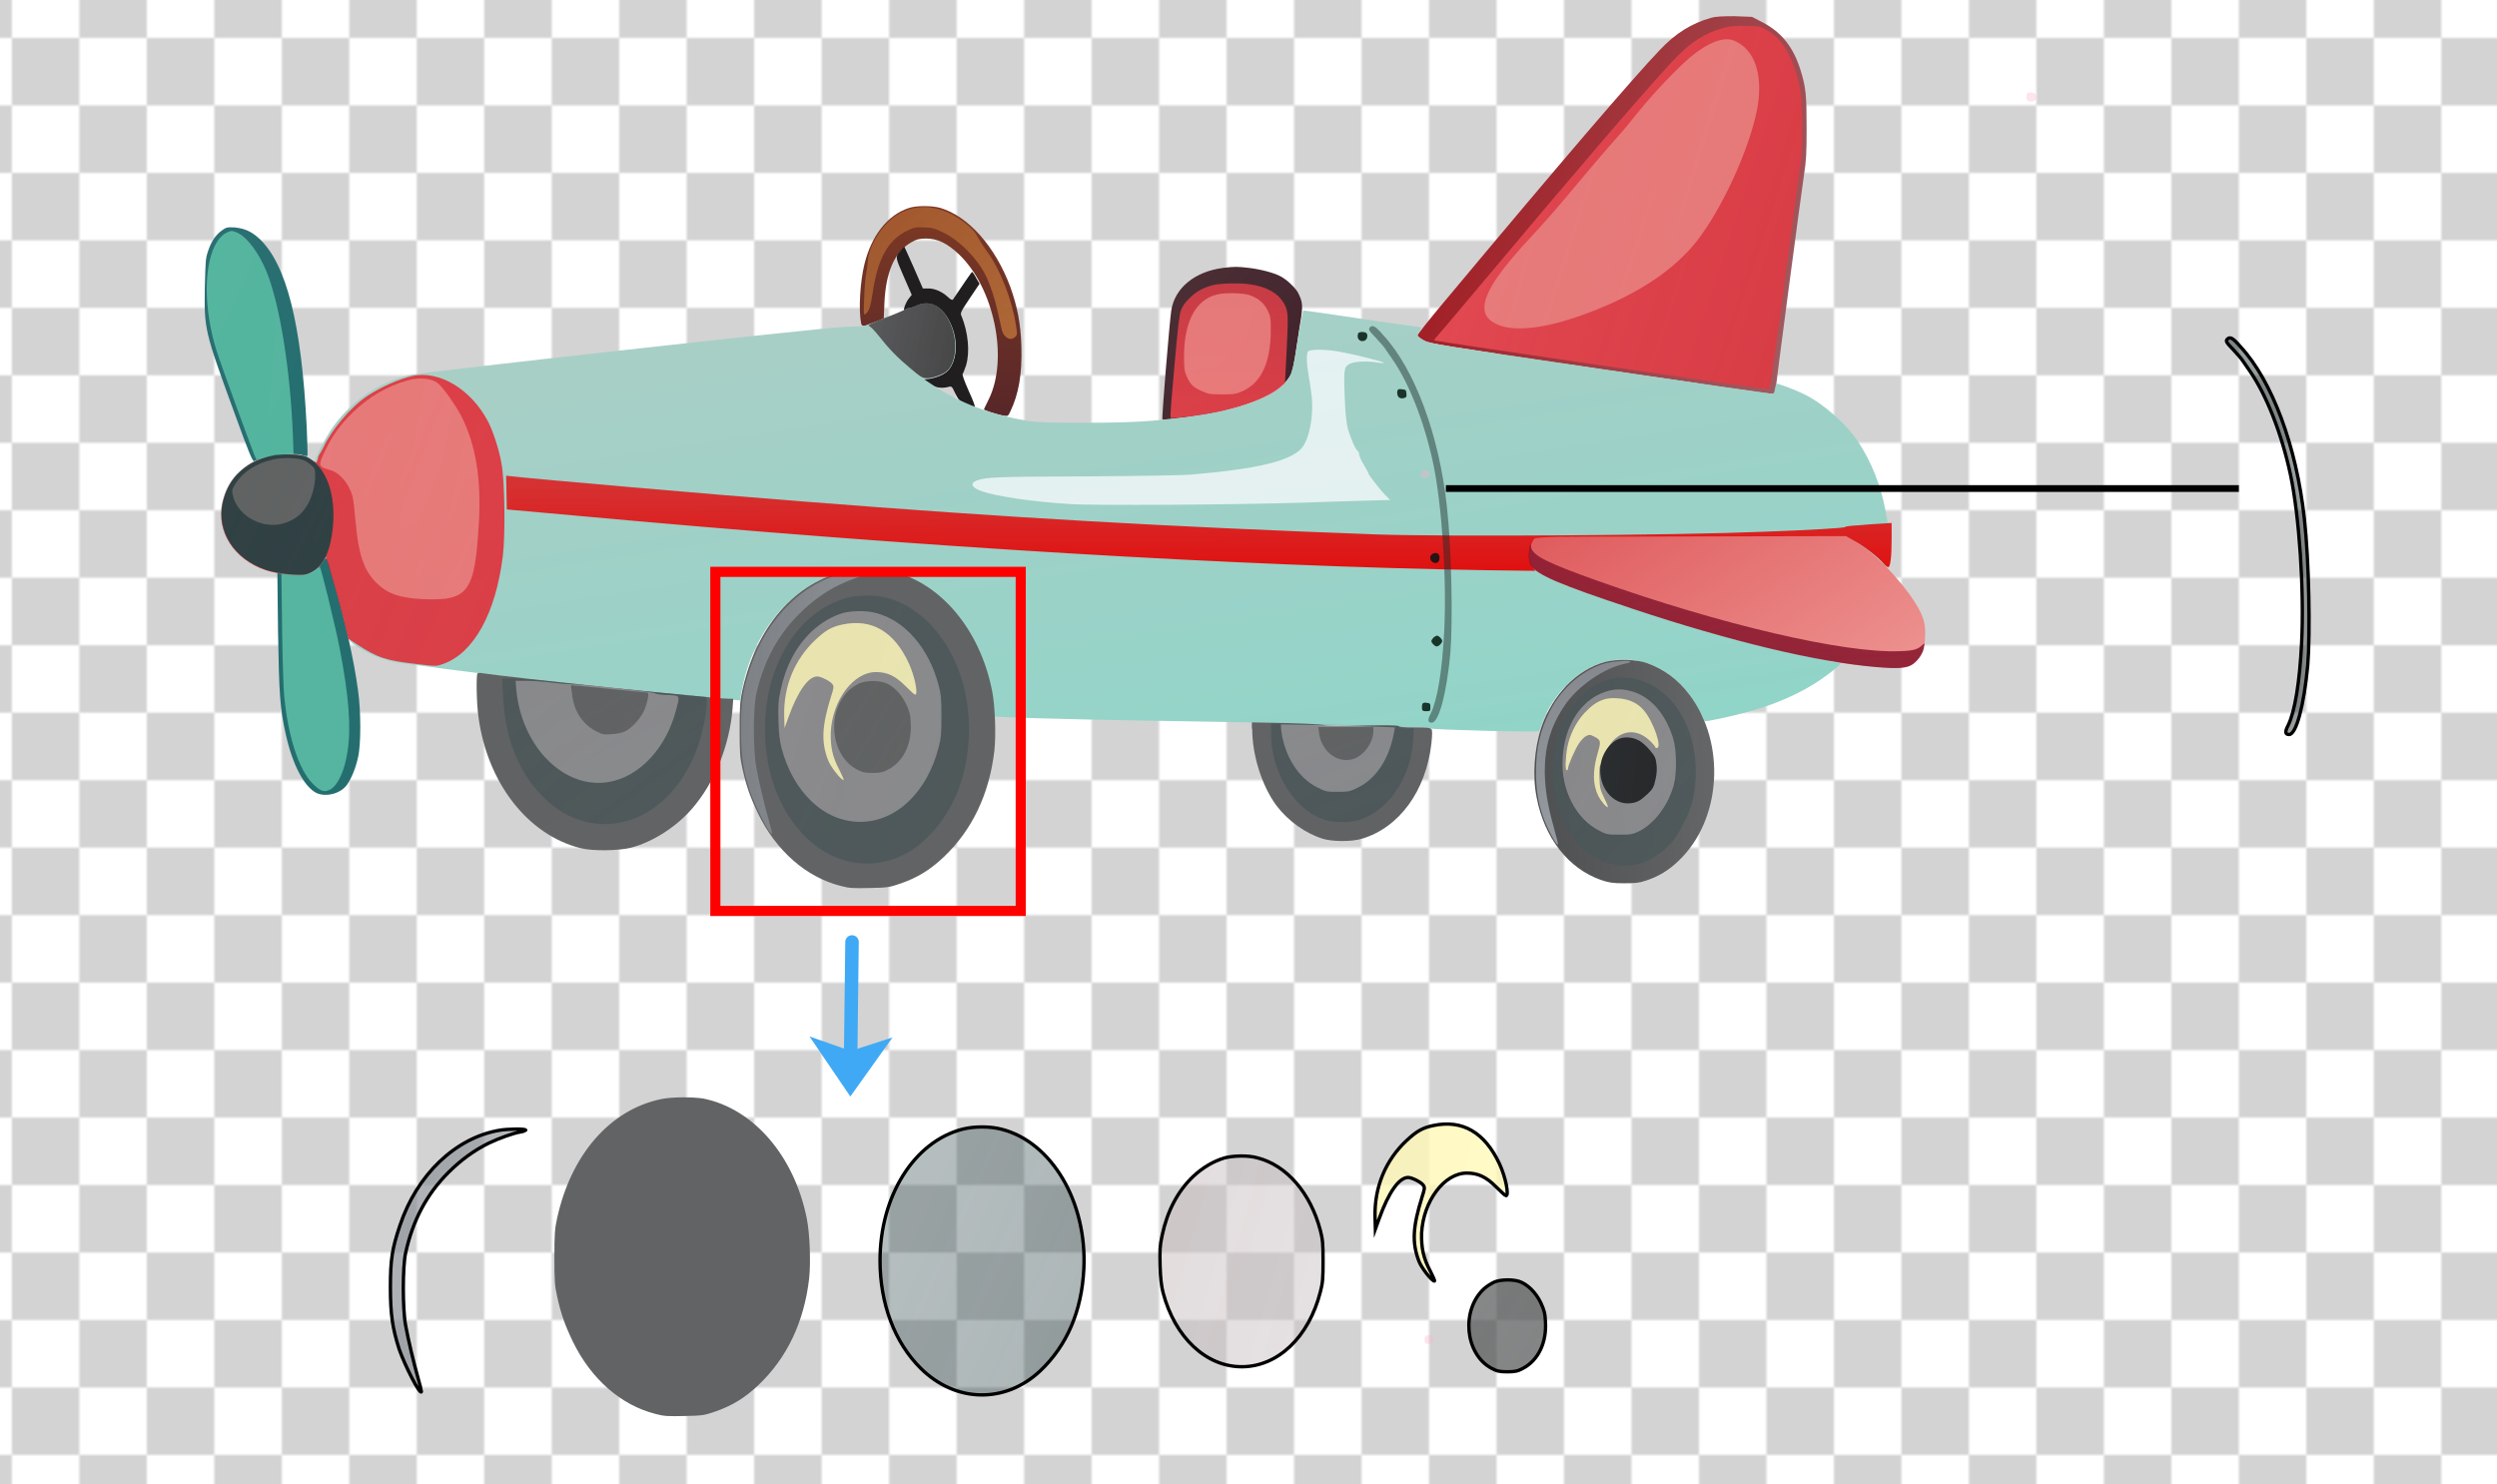 <?xml version="1.0" encoding="utf-8"?>
<!-- Generator: Adobe Illustrator 26.5.0, SVG Export Plug-In . SVG Version: 6.00 Build 0)  -->
<svg version="1.1" xmlns="http://www.w3.org/2000/svg" xmlns:xlink="http://www.w3.org/1999/xlink" x="0px" y="0px"
	 viewBox="0 0 740 440" style="enable-background:new 0 0 740 440;" xml:space="preserve">
<style type="text/css">
	.st0{fill:none;}
	.st1{fill:#D3D3D3;}
	.st2{fill:url(#SVGID_1_);}
	.st3{fill:url(#region-1-1_00000065797473534910729350000006574898575120812971_);}
	.st4{fill:url(#region-1-2_00000083767473882750760550000010252703621000086165_);}
	.st5{fill:url(#region-1-3_00000095333569730101792780000013560134101172493706_);}
	.st6{fill:url(#region-1-4_00000183967093918892191190000010498029618723524532_);}
	.st7{fill:url(#region-1-5_00000024703761845065044100000011596961129493875873_);}
	.st8{fill:url(#region-1-6_00000102521060090169111250000011863071690371221645_);}
	.st9{fill:url(#region-1-7_00000145032045604202808510000018137391060155081615_);}
	.st10{fill:url(#region-1-8_00000125568310203318490640000010683522150494636946_);}
	.st11{fill:url(#region-1-9_00000177444348582221656240000000232665382020432550_);}
	.st12{fill:url(#region-1-10_00000168814153377825496970000014070069709694813629_);}
	.st13{fill:url(#region-1-11_00000037654380063327656830000017443497393077232776_);}
	.st14{fill:url(#region-1-12_00000090259476010299417090000014428437977957434028_);}
	.st15{fill:url(#region-2-1_00000072962966844961866880000005908535689827785657_);}
	.st16{fill:url(#region-2-2_00000016763088498741890770000008588864778736195723_);}
	.st17{fill:url(#region-2-3_00000141437817201370817150000004793245273861060775_);}
	.st18{fill:url(#region-2-4_00000150098832033736497250000009738668646646618032_);}
	.st19{fill:url(#region-2-5_00000034773042263317459010000001200158609369987002_);}
	.st20{fill:url(#region-2-6_00000027577083369186787850000001387372201456935614_);}
	.st21{fill:url(#region-2-7_00000102521783460351715430000004252583996429121175_);}
	.st22{fill:url(#region-2-8_00000086689687280937780590000009552179695781892228_);}
	.st23{fill:url(#region-2-9_00000180345197664002850900000010665772398295926176_);}
	.st24{fill:url(#region-2-10_00000011010138815273290370000013493801486613519500_);}
	.st25{fill:url(#region-2-11_00000042005711776989096750000008204163972310094013_);}
	.st26{fill:url(#region-2-12_00000129884234794009313500000013565087836159090350_);}
	.st27{fill:url(#region-2-13_00000152224100646359502660000004042878954232655255_);}
	.st28{fill:url(#region-2-14_00000015340211630813056200000008191479691860651405_);}
	.st29{fill:url(#region-2-15_00000048469855176817056510000000778649159789545358_);}
	.st30{fill:url(#region-2-16_00000172433850405800875330000001492124690928573113_);}
	.st31{fill:url(#region-2-17_00000103258387629374925240000007682285032864513189_);}
	.st32{fill:url(#region-2-18_00000169543133112913941770000006636647329555422115_);}
	.st33{fill:url(#region-2-19_00000129922235004738445390000002921867151368077208_);}
	.st34{fill:url(#region-2-20_00000088840122205965787120000010518760085591505341_);}
	.st35{fill:url(#region-2-21_00000073711893369277739030000010473125570960176029_);}
	.st36{fill:url(#region-3-1_00000178901669511919307280000001570806909352605078_);}
	.st37{fill:url(#region-3-2_00000006691148622787098400000012541864701005155255_);}
	.st38{fill:url(#region-3-3_00000015328573807209399930000009896453354702801566_);}
	.st39{fill:url(#region-3-4_00000070111966542170538490000003188039583383873415_);}
	.st40{fill:url(#region-3-5_00000107547112327593687830000004984073932207583677_);}
	.st41{fill:url(#region-3-6_00000167367156533210260100000008572708526881094031_);}
	.st42{fill:url(#region-3-7_00000051362468890929510990000017379771181021172153_);}
	.st43{fill:url(#region-3-8_00000106855714595223503530000002632812409192830380_);}
	.st44{fill:url(#region-3-9_00000163755959868362298560000015001704903439164288_);}
	.st45{fill:url(#region-3-10_00000076581242181345916370000015942663814441223351_);}
	.st46{fill:url(#region-4-1_00000039095565163943556310000012710752017489934236_);}
	.st47{fill:url(#region-4-2_00000068669173960108740680000006600589346470577293_);}
	.st48{fill:url(#region-4-3_00000062158701408711156520000006103939456060075916_);}
	.st49{fill:url(#region-4-4_00000075145006129702490400000013827287229971194243_);}
	.st50{fill:url(#region-4-5_00000154388797358807356850000014562858839863047847_);}
	.st51{fill:url(#region-4-6_00000039824111728612934640000006664730195805706395_);}
	.st52{fill:url(#region-4-7_00000114771765599868999660000002529033026426943642_);}
	.st53{fill:url(#region-1-9_00000141426040832440305180000009511182307003758489_);}
	.st54{fill:url(#region-2-10_00000149378556074843826370000005483264626269579195_);}
	.st55{fill:url(#region-2-14_00000052789605550037776950000017392769277974559926_);stroke:#000000;stroke-miterlimit:10;}
	.st56{fill:url(#region-2-15_00000090975192097753940700000002699400802699375779_);stroke:#000000;stroke-miterlimit:10;}
	.st57{fill:url(#region-3-5_00000082340267594916600010000000365253363644540291_);stroke:#000000;stroke-miterlimit:10;}
	.st58{fill:url(#region-3-7_00000082356198019553990150000017382410209602837127_);stroke:#000000;stroke-miterlimit:10;}
	.st59{fill:url(#region-4-2_00000003075843818618281030000003653858098854848386_);stroke:#000000;stroke-miterlimit:10;}
	.st60{fill:url(#region-4-3_00000060025414053808755040000014428392538077915546_);stroke:#000000;stroke-miterlimit:10;}
	.st61{fill:url(#region-2-10_00000023260108683605557420000002875565992657198760_);}
	.st62{fill:none;stroke:#000000;stroke-width:2;stroke-miterlimit:10;}
	.st63{fill:none;stroke:#FF0000;stroke-width:3;stroke-miterlimit:10;}
	.st64{fill:none;stroke:#3FA9F5;stroke-width:4;stroke-linecap:round;stroke-miterlimit:10;}
	.st65{fill:#3FA9F5;}
</style>
<pattern  x="-38.5" y="-189" width="40" height="40" patternUnits="userSpaceOnUse" id="a2ed1d96-aebd-4bf9-a4b3-645f1ac" viewBox="0 -40 40 40" style="overflow:visible;">
	<g>
		<rect y="-40" class="st0" width="40" height="40"/>
		<rect y="-40" class="st0" width="40" height="40"/>
		<rect y="-40" class="st1" width="20" height="20"/>
		<rect x="20" y="-20" class="st1" width="20" height="20"/>
	</g>
</pattern>
<g id="图层_1">
	<pattern  id="SVGID_1_" xlink:href="#a2ed1d96-aebd-4bf9-a4b3-645f1ac" patternTransform="matrix(1 0 0 1 -58 260.24)">
	</pattern>
	<rect class="st2" width="740" height="440"/>
</g>
<g id="图层_2">
	<g id="layer-1">
		
			<linearGradient id="region-1-1_00000113346612423719892090000005221450575961188775_" gradientUnits="userSpaceOnUse" x1="-39.254" y1="611.693" x2="-38.698" y2="611.877" gradientTransform="matrix(327.5 0 0 317.75 13265.75 -194331.969)">
			<stop  offset="0" style="stop-color:#A30E15"/>
			<stop  offset="1" style="stop-color:#9D7A80"/>
		</linearGradient>
		<path id="region-1-1" style="fill:url(#region-1-1_00000113346612423719892090000005221450575961188775_);" d="M507,5.3
			c-5.6,1.6-10.4,4.5-15.1,9.5c-8.2,8.6-29.3,33.2-64.2,75c-4.2,5-7.6,9.3-7.6,9.6c0,0.2,0.8,0.9,1.9,1.5c1.8,1,3.5,1.3,52.2,8.5
			c27.7,4.1,50.7,7.4,51.1,7.4c0.4,0,0.8-0.2,0.8-0.5c0-0.8,7.7-59.1,8.5-64.3c0.7-4.3,0.8-6.6,0.8-14.1c0-9.6-0.2-12-1.8-17.1
			c-2.1-6.8-5.6-11.2-11.1-14.1l-3.3-1.7L514,4.8C510.3,4.8,508.3,4.9,507,5.3z"/>
		
			<linearGradient id="region-1-2_00000071555679924855255330000013034871753359167147_" gradientUnits="userSpaceOnUse" x1="-39.232" y1="611.498" x2="-39.232" y2="611.85" gradientTransform="matrix(136.394 0 0 176.773 5629.747 -108035.086)">
			<stop  offset="0" style="stop-color:#7D3823;stop-opacity:0.995"/>
			<stop  offset="1" style="stop-color:#582628;stop-opacity:0.995"/>
		</linearGradient>
		<path id="region-1-2" style="fill:url(#region-1-2_00000071555679924855255330000013034871753359167147_);" d="M269.2,61.7
			c-6.2,2.1-10.9,8.1-13,16.5c-1.3,5.2-1.8,13.7-1,17.6c0.2,1.1,0.8,1,4-0.3l2.7-1.1l0.2-4.6c0.4-9.2,3.1-15.3,8-18
			c1.6-0.9,2.3-1.1,4.4-1.1c3.3,0,6.2,1.4,9.6,4.6c10.5,9.9,14.9,31,8.9,43.1c-0.7,1.5-1.4,2.8-1.4,2.9c-0.1,0.3,3.9,1.6,5.9,1.9
			c1.2,0.2,1.3,0.1,1.9-1.2c2.5-5.2,3.5-11,3.3-19.2c-0.2-6.9-1.2-11.9-3.3-17.8c-4.5-12-12.4-20.9-20.8-23.4
			C276,60.9,271.4,60.9,269.2,61.7z"/>
		
			<linearGradient id="region-1-3_00000030478920333707479850000007896578444690949800_" gradientUnits="userSpaceOnUse" x1="-36.374" y1="611.381" x2="-36.037" y2="611.734" gradientTransform="matrix(86.72 0 0 196.914 3215.605 -120323.305)">
			<stop  offset="0" style="stop-color:#2A6E72;stop-opacity:0.992"/>
			<stop  offset="1" style="stop-color:#236E6F;stop-opacity:0.992"/>
		</linearGradient>
		<path id="region-1-3" style="fill:url(#region-1-3_00000030478920333707479850000007896578444690949800_);" d="M65.9,68.2
			c-1.8,1.2-3.3,3.3-4.2,6.1c-0.8,2.3-0.8,3.1-1,10.8c-0.2,12.5-0.1,13,8.7,37.1c4.5,12.4,5.5,14.8,6,14.5
			c3.2-1.7,11.4-2.7,14.2-1.8c0.7,0.2,1.4,0.4,1.5,0.2c0.1-0.1,0-3.9-0.2-8.4c-1.5-30.6-6-48.5-14.1-56c-2.3-2.1-4.3-3-7.3-3.3
			C67.4,67.3,67,67.4,65.9,68.2z"/>
		
			<linearGradient id="region-1-4_00000014630103157974754290000001959833176083737502_" gradientUnits="userSpaceOnUse" x1="-41.511" y1="611.511" x2="-41.002" y2="611.845" gradientTransform="matrix(70.203 0 0 134.822 3179.007 -82369.141)">
			<stop  offset="0" style="stop-color:#211E1F;stop-opacity:0.996"/>
			<stop  offset="1" style="stop-color:#211E1F;stop-opacity:0.996"/>
		</linearGradient>
		<path id="region-1-4" style="fill:url(#region-1-4_00000014630103157974754290000001959833176083737502_);" d="M267.3,73.8
			c-2.1,2.4-2.1,2.1,0.5,8.1l2.4,5.5l-0.8,1c-0.9,1.1-1.8,3.3-1.4,3.7c0.1,0.1,0.4,0,0.4-0.2c0.1-0.2,0.5-0.4,0.8-0.4
			c0.4,0,1.4-0.3,2.3-0.7c2.2-1,4.2-0.9,6,0.2c5.3,3.1,7.5,13.5,3.8,18.4c-1,1.4-3.4,2.5-5.9,2.9l-1.8,0.2l1.7,1.2
			c1.8,1.2,3.7,1.5,5.7,1c1.1-0.3,1.1-0.2,2.1,1.9c1,2,1.2,2.3,3.3,3.2c1.2,0.6,2.4,1,2.5,0.9c0.2-0.1-0.6-2.2-1.8-4.8
			c-1.4-3.2-2-4.9-1.8-5.1c0.2-0.2,0.6-1.4,1-2.5c1.2-4,0.6-9.8-1.3-14.5c-0.5-1-0.4-1.2,2.4-5.4l2.9-4.3l-1-1.7
			c-0.5-1-1.1-1.8-1.2-1.8c-0.2,0-3.4,4.8-5.7,8.2c-0.2,0.2-0.7,0-1.4-0.7c-1.7-1.6-3.9-2.6-5.8-2.6h-1.7l-2.7-6.2
			c-1.5-3.4-2.8-6.2-2.8-6.2C268.1,73,267.7,73.4,267.3,73.8z"/>
		
			<linearGradient id="region-1-5_00000028285089310634817620000010974208029647262640_" gradientUnits="userSpaceOnUse" x1="-41.124" y1="611.445" x2="-40.767" y2="611.796" gradientTransform="matrix(117.96 0 0 128.611 5193.353 -78556.844)">
			<stop  offset="0" style="stop-color:#4A2F34;stop-opacity:0.993"/>
			<stop  offset="1" style="stop-color:#401F2A;stop-opacity:0.995"/>
		</linearGradient>
		<path id="region-1-5" style="fill:url(#region-1-5_00000028285089310634817620000010974208029647262640_);" d="M362.5,79.4
			c-8.5,1.1-14.4,6-15.4,12.7c-0.5,3.4-2.9,32-2.6,32.2c0.3,0.3,11.6-1.2,16.2-2.2c11.9-2.5,19.9-6.6,21.9-11.3c0.4-1,1-3.5,1.3-5.7
			c0.3-2.2,1-6.3,1.4-9.1c0.9-5.4,0.8-6.4-0.6-9.2c-0.8-1.5-3.3-3.9-5.2-4.9c-2.1-1.1-6-2.1-9.4-2.5C366.6,79,365.9,79,362.5,79.4z"
			/>
		
			<linearGradient id="region-1-6_00000149358167468003400740000013417225443244781479_" gradientUnits="userSpaceOnUse" x1="-37.382" y1="611.064" x2="-37.09" y2="611.555" gradientTransform="matrix(1405.723 0 0 360.562 52692.395 -220248.328)">
			<stop  offset="0" style="stop-color:#ACCDC5;stop-opacity:0.992"/>
			<stop  offset="1" style="stop-color:#8AD6C9"/>
		</linearGradient>
		<path id="region-1-6" style="fill:url(#region-1-6_00000149358167468003400740000013417225443244781479_);" d="M271.6,90.6
			c-0.8,0.4-1.8,0.7-2.2,0.7c-0.4,0-0.8,0.2-0.9,0.3c0,0.1-2.9,1.4-6.3,2.7l-6.2,2.4l-6,0.2c-7,0.3-125,13.4-128.8,14.3
			c-9.2,2.1-18,8.3-23.3,16.5c-1.8,2.8-4.4,7.8-4.4,8.6c0,0.6-0.6,0.5-1.7-0.3c-1.8-1.2-3.5-1.5-7.6-1.3c-6.3,0.3-10.5,2.1-14.2,6
			c-2.1,2.3-3.4,4.9-4.2,8.4c-1.8,8.4,3.4,16.6,12.8,19.8c3.1,1.1,10,1.8,11.9,1.3c2-0.6,3.7-1.8,4.9-3.6c0.8-1.3,1.2-1.5,1.3-1.1
			c0.1,0.3,0.9,3.1,1.8,6.1c0.9,3,2.4,8.3,3.2,11.8c1.8,7.2,1.5,6.8,6.3,9.5c3.4,1.9,7.1,3.1,11.3,3.7c1.8,0.2,7.9,1,13.7,1.8
			c25.6,3.3,48.4,5.8,84,9l2.3,0.2l0.6-3.3c3.2-16.8,14.5-30.4,28.4-34.4c3.8-1.1,10.5-1.3,14.5-0.5c6.6,1.3,12.7,4.7,17.9,10
			c7.6,7.7,12.2,18.1,13.9,31.4l0.2,1.6l4.3,0.2c6.2,0.3,31.4,0.9,59.6,1.3c13.4,0.2,26.4,0.6,29,0.8s9.6,0.4,15.6,0.4
			c5.9,0,10.9,0.1,11.1,0.3c0.1,0.1,2.3,0.2,4.7,0.2c2.4,0,4.6,0.1,4.8,0.3c0.4,0.4,31.8,1.2,32.2,0.8c0.1-0.1,0.5-0.9,0.7-1.7
			c1.4-4.4,4.7-9.5,8.6-13.1c10.6-9.9,26-8.2,35.1,3.8c1.1,1.5,2.6,4,3.4,5.4l1.3,2.7l1.4-0.2c3.2-0.5,11.1-2.4,14.7-3.6
			c5.6-1.7,11.2-4.2,15.5-6.8c3.6-2.1,9-6.3,8.6-6.6c-0.1-0.1-2.6-0.6-5.6-1.2c-15.9-2.9-34.8-8-56.2-15.1
			c-21.5-7.1-28.7-10.2-30.1-13c-1-1.9-0.4-6.4,1-7.6c0.7-0.6,2.9-0.6,46.5-0.7l45.8-0.1l2.5,1.4c2.7,1.4,7.3,5,8.7,6.7
			c0.5,0.6,1.1,1.1,1.4,1.1c0.6,0,1-2.8,1-8.7c0-3.7-0.1-4.4-0.5-4.4c-0.3,0-0.5-0.1-0.5-0.1c0-0.1-0.3-1.9-0.7-3.9
			c-1.4-7.3-4.2-14.3-8-20c-3.5-5.3-10.2-11.3-16.1-14.2c-2.4-1.2-8-3.3-8.2-3.1c-0.1,0.1-0.2,0.8-0.4,1.6c-0.2,1.2-0.3,1.4-1,1.4
			c-0.4,0-23.3-3.3-50.9-7.4c-46.5-6.8-50.3-7.5-52-8.3c-1-0.6-1.9-1.2-2-1.4c-0.1-0.2,0.2-0.9,0.6-1.5c0.5-0.7,0.6-1.1,0.3-1.1
			c-0.2,0-8.1-1.1-17.4-2.5c-9.4-1.4-17.1-2.5-17.3-2.5s-0.7,2.7-1.3,6.1c-2.1,13.5-2.1,13.5-5.1,16.2c-4.9,4.4-14.8,7.6-28.9,9.4
			c-9.5,1.2-16,1.6-29.6,1.6c-11.2,0-13.8-0.1-17.1-0.6c-10.6-1.8-19.7-5.2-27.6-10.4l-3-2l1.8-0.2c2.5-0.4,4.9-1.5,5.9-2.9
			c2.3-3.1,2.5-8.6,0.4-13.1C279.5,90.8,275.7,88.7,271.6,90.6z"/>
		
			<linearGradient id="region-1-7_00000078029991929239469390000006233796008995458702_" gradientUnits="userSpaceOnUse" x1="-39.386" y1="610.195" x2="-39" y2="610.386" gradientTransform="matrix(333.836 0 0 110.942 13597.414 -67534.383)">
			<stop  offset="0" style="stop-color:#DF5A5C;stop-opacity:0.998"/>
			<stop  offset="1" style="stop-color:#EB8E8C;stop-opacity:0.998"/>
		</linearGradient>
		<path id="region-1-7" style="fill:url(#region-1-7_00000078029991929239469390000006233796008995458702_);" d="M455.7,159.1
			c-1.2,0.3-1.8,1.1-2.3,2.7c-0.5,2.1-0.5,4.3,0.1,5.5c1.4,2.8,8.6,5.9,30.1,13c29.4,9.8,54.7,15.8,72,17.3
			c6.9,0.6,9.6,0.4,11.3-0.9c2.7-2.1,3.9-5.4,3.6-10.3c-0.1-3.1-1.7-6.3-5.1-10.9c-5.2-6.9-11.2-12.6-16.1-15.3l-2.5-1.4l-45.2,0
			C476.8,159,456.1,159.1,455.7,159.1z"/>
		
			<linearGradient id="region-1-8_00000020376325665040608260000014569867477580079269_" gradientUnits="userSpaceOnUse" x1="-36.693" y1="610.639" x2="-35.75" y2="610.703" gradientTransform="matrix(70.194 0 0 199.303 2657.062 -121504.422)">
			<stop  offset="0" style="stop-color:#246E70"/>
			<stop  offset="1" style="stop-color:#286F71"/>
		</linearGradient>
		<path id="region-1-8" style="fill:url(#region-1-8_00000020376325665040608260000014569867477580079269_);" d="M95.6,166.6
			c-2.1,3.3-4.6,4.2-9.8,3.6c-1.9-0.2-3.6-0.3-3.6-0.3c0,0.1,0.1,7.9,0.2,17.5c0.3,18.6,0.6,22.7,2.3,30.3c2,9,5.4,15.4,9,17.3
			c2.9,1.4,7.4,0.2,9.2-2.5c1.3-1.9,2.5-4.8,3.2-8c0.9-3.7,0.9-13.6,0-19.9c-1.2-9-3.9-20.9-7.4-32.9
			C96.6,164.3,96.9,164.7,95.6,166.6z"/>
		
			<linearGradient id="region-1-9_00000044897807399961791960000009988431692604956851_" gradientUnits="userSpaceOnUse" x1="-38.439" y1="610.65" x2="-37.903" y2="610.947" gradientTransform="matrix(215.226 0 0 268.776 8485.078 -163942.875)">
			<stop  offset="0" style="stop-color:#606263;stop-opacity:0.996"/>
			<stop  offset="1" style="stop-color:#606263;stop-opacity:0.998"/>
		</linearGradient>
		<path id="region-1-9" style="fill:url(#region-1-9_00000044897807399961791960000009988431692604956851_);" d="M250.7,169.3
			c-15.1,3.2-26.6,16.5-30.7,35.3c-0.7,3.2-0.8,4.7-0.8,11.6c0,6.9,0.1,8.4,0.8,11.5c1.1,5.1,2.3,8.5,4.6,13.3
			c5.4,11.2,14.3,19,24.6,21.6c2.6,0.7,3.7,0.7,8.6,0.6c5.4-0.1,5.8-0.2,9.3-1.4c4.8-1.7,8.6-4,12.6-7.8c8.4-8,13.5-18.6,15-31.6
			c0.5-4.8,0.2-13.2-0.7-17.7c-3.7-18.6-15.8-32.6-30.7-35.6C260,168.7,253.9,168.6,250.7,169.3z"/>
		
			<linearGradient id="region-1-10_00000155136630110594501740000013993454709754665391_" gradientUnits="userSpaceOnUse" x1="-41.657" y1="610.337" x2="-41.201" y2="610.313" gradientTransform="matrix(151.489 0 0 188.115 6763.843 -114583.125)">
			<stop  offset="0" style="stop-color:#4E4F51;stop-opacity:0.999"/>
			<stop  offset="1" style="stop-color:#6A6C6D;stop-opacity:0.999"/>
		</linearGradient>
		<path id="region-1-10" style="fill:url(#region-1-10_00000155136630110594501740000013993454709754665391_);" d="M475.7,196.2
			c-8.4,2.3-15.6,9.7-18.9,19.4c-2.1,6.2-2.7,14.4-1.4,20.8c2.3,12,9.4,21,19,24.4c2.4,0.8,3.4,1,6.9,1c3.3,0,4.5-0.1,6.5-0.8
			c3.7-1.2,6.7-3,9.7-5.9c12.7-12.1,14.1-34.8,3.1-49.3c-3.3-4.4-7.5-7.5-12.6-9.3C485,195.4,479.1,195.3,475.7,196.2z"/>
		
			<linearGradient id="region-1-11_00000118364058840364605720000000487948929428414851_" gradientUnits="userSpaceOnUse" x1="-37.71" y1="609.857" x2="-37.374" y2="610.217" gradientTransform="matrix(216.298 0 0 149.261 8303.668 -90831.953)">
			<stop  offset="0" style="stop-color:#606263;stop-opacity:0.998"/>
			<stop  offset="1" style="stop-color:#616364"/>
		</linearGradient>
		<path id="region-1-11" style="fill:url(#region-1-11_00000118364058840364605720000000487948929428414851_);" d="M141.5,199.6
			c-0.4,0.5-0.3,8.8,0.3,12.9c2.6,19.5,14.6,35,30.3,38.9c3.6,0.9,11.3,0.8,15.1-0.2c6.3-1.7,13.2-6.1,17.8-11.4
			c6.8-7.8,11.2-18.8,12.1-29.8l0.2-2.9H216c-4.5,0-66.8-6.5-73.2-7.6C142.2,199.4,141.6,199.5,141.5,199.6z"/>
		
			<linearGradient id="region-1-12_00000060748630622327223600000000148992783205964684_" gradientUnits="userSpaceOnUse" x1="-40.542" y1="609.008" x2="-40.301" y2="609.4" gradientTransform="matrix(151.763 0 0 99.775 6536.612 -60554.824)">
			<stop  offset="0" style="stop-color:#606263;stop-opacity:0.997"/>
			<stop  offset="1" style="stop-color:#606263;stop-opacity:0.999"/>
		</linearGradient>
		<path id="region-1-12" style="fill:url(#region-1-12_00000060748630622327223600000000148992783205964684_);" d="M371.1,216
			c0,7.9,2.9,17,7.2,22.8c3.5,4.6,8.6,8.2,13.7,9.8c2.9,0.9,8.7,0.9,11.6,0c11.1-3.3,19-14.2,20.6-28.2c0.3-3,0.3-3.8,0-4.3
			c-0.4-0.4-1.3-0.5-5-0.5c-2.7,0-4.6-0.1-4.7-0.4c-0.1-0.2-3.6-0.3-10.5-0.1c-7.3,0.2-10.7,0.1-11.7-0.2c-0.8-0.2-5.7-0.5-11.3-0.6
			l-10-0.2V216z"/>
	</g>
	<g id="layer-2">
		
			<linearGradient id="region-2-1_00000018215649452235017870000012364776478923651001_" gradientUnits="userSpaceOnUse" x1="-39.382" y1="611.701" x2="-38.821" y2="611.883" gradientTransform="matrix(309.862 0 0 306.151 12618.748 -187237.172)">
			<stop  offset="0" style="stop-color:#F05861;stop-opacity:0.843"/>
			<stop  offset="1" style="stop-color:#E6252F;stop-opacity:0.738"/>
		</linearGradient>
		<path id="region-2-1" style="fill:url(#region-2-1_00000018215649452235017870000012364776478923651001_);" d="M511,8.2
			c-5.9,1.6-10.2,4.4-15.4,10c-8.9,9.6-28.9,32.9-57.3,66.8c-7,8.4-13,15.4-13.2,15.6c-0.2,0.1,0,0.3,0.5,0.4
			c2.2,0.5,98.3,14.6,98.7,14.4c0.3-0.1,1.9-11.3,4.6-31.8c2.3-17.4,4.4-33.1,4.7-34.9c0.7-5,0.7-17.2,0-21.5
			c-1.6-9.3-5.1-15.7-10.2-18.4c-1.7-1-2.2-1.1-5.9-1.1C514.4,7.6,512.9,7.7,511,8.2z"/>
		
			<linearGradient id="region-2-2_00000139268575340242020180000001189354630675915705_" gradientUnits="userSpaceOnUse" x1="-39.56" y1="611.808" x2="-39.217" y2="612.163" gradientTransform="matrix(128.768 0 0 110.969 5347.268 -67828.156)">
			<stop  offset="0" style="stop-color:#A75D30;stop-opacity:0.807"/>
			<stop  offset="1" style="stop-color:#C57A3C;stop-opacity:0.745"/>
		</linearGradient>
		<path id="region-2-2" style="fill:url(#region-2-2_00000139268575340242020180000001189354630675915705_);" d="M269,62.2
			c-4.4,1.5-8,5.1-10.6,10.6c-0.7,1.6-1.1,3-1.2,4.5c-0.1,1.2-0.3,2.9-0.5,3.8c-0.2,0.9-0.5,4-0.6,7c-0.2,5.1-0.2,5.4,0.4,5
			c1.1-0.9,1.5-2.3,2.1-6.2c1.5-10.2,4.5-15.7,10.2-18.5c2.1-1,2.5-1.1,5.1-1c2.4,0.1,3.2,0.3,5.8,1.6c4.8,2.4,9.8,7.5,12.4,12.6
			c1.4,2.9,2.7,6.8,3.6,10.9c0.5,2.1,1,4.5,1.2,5.3c0.6,2.4,2.7,3.4,4,2c0.6-0.6,0.6-1,0.2-3.3c-1.2-7.8-4.7-16.7-8.7-22.1
			c-0.8-1.1-1.9-2.8-2.4-3.7c-1.1-2.1-2-3.1-4.4-4.9C280.1,61.6,274.2,60.4,269,62.2z"/>
		
			<linearGradient id="region-2-3_00000155112762297489890150000015264285817384230327_" gradientUnits="userSpaceOnUse" x1="-36.218" y1="611.527" x2="-35.136" y2="611.739" gradientTransform="matrix(73.067 0 0 192.228 2705.761 -117457.242)">
			<stop  offset="0" style="stop-color:#6EDFBA;stop-opacity:0.626"/>
			<stop  offset="1" style="stop-color:#75E3BE;stop-opacity:0.608"/>
		</linearGradient>
		<path id="region-2-3" style="fill:url(#region-2-3_00000155112762297489890150000015264285817384230327_);" d="M66.9,69.1
			c-0.7,0.3-1.8,1.4-2.4,2.3c-4.2,6.2-4.3,20-0.3,32.6c1.2,3.9,11.4,31.8,11.7,32.1c0.1,0.1,1.2-0.1,2.4-0.5
			c1.2-0.4,3.6-0.8,5.4-0.9l3.3-0.2l-0.2-5.5c-0.8-19.6-3.8-38.3-7.7-48.2c-2.3-5.8-5.9-10.6-8.9-11.9
			C68.7,68.3,68.4,68.3,66.9,69.1z"/>
		
			<linearGradient id="region-2-4_00000088817837299195446540000002863711705511912080_" gradientUnits="userSpaceOnUse" x1="-41.693" y1="611.403" x2="-41.693" y2="611.755" gradientTransform="matrix(98.379 0 0 113.759 4465.894 -69468.766)">
			<stop  offset="0" style="stop-color:#ED414A;stop-opacity:0.768"/>
			<stop  offset="1" style="stop-color:#FF464E;stop-opacity:0.809"/>
		</linearGradient>
		<path id="region-2-4" style="fill:url(#region-2-4_00000088817837299195446540000002863711705511912080_);" d="M359.5,84.5
			c-3.1,0.8-5,1.9-7.1,4c-1.4,1.4-2.1,2.5-2.5,3.7c-0.4,1.1-0.9,5.9-1.5,12.3c-0.5,5.8-1.1,12.5-1.3,14.9c-0.2,2.4-0.3,4.4-0.1,4.5
			c0.3,0.3,8.8-0.8,13.8-1.8c8.2-1.7,15.4-4.5,18.6-7.3l1.4-1.2l0.5-9.6c0.5-10.3,0.5-11.6-0.6-13.7c-2.1-4.2-7.4-6.4-15.1-6.3
			C363.1,84,360.6,84.2,359.5,84.5z"/>
		
			<linearGradient id="region-2-5_00000102522140706143050300000007395979328757663107_" gradientUnits="userSpaceOnUse" x1="-41.161" y1="611.684" x2="-40.678" y2="611.77" gradientTransform="matrix(72.969 0 0 62.98 3259.311 -38425.84)">
			<stop  offset="0" style="stop-color:#271018;stop-opacity:0.61"/>
			<stop  offset="1" style="stop-color:#140005;stop-opacity:0.684"/>
		</linearGradient>
		<path id="region-2-5" style="fill:url(#region-2-5_00000102522140706143050300000007395979328757663107_);" d="M271.6,90.6
			c-0.8,0.4-1.8,0.7-2.2,0.7c-0.4,0-0.8,0.2-0.9,0.3c0,0.1-2.7,1.3-5.9,2.5c-3.9,1.5-5.6,2.3-5.1,2.5c0.4,0.1,1.7,1.4,2.8,2.8
			c3.3,4.2,5.6,6.5,9.4,9.7c3.2,2.7,3.7,3,5,3c1.7,0,4.9-1.1,6-2.2c2.7-2.5,3.2-8.9,1-13.8C279.5,90.8,275.7,88.7,271.6,90.6z"/>
		
			<linearGradient id="region-2-6_00000082364361304954244000000012294579149013491637_" gradientUnits="userSpaceOnUse" x1="-104.43" y1="613.463" x2="-104.27" y2="613.837" gradientTransform="matrix(7.939 0 0 7.697 1232.139 -4623.641)">
			<stop  offset="0" style="stop-color:#00160C;stop-opacity:0.834"/>
			<stop  offset="1" style="stop-color:#00160C;stop-opacity:0.84"/>
		</linearGradient>
		<path id="region-2-6" style="fill:url(#region-2-6_00000082364361304954244000000012294579149013491637_);" d="M402.5,98.8
			c-0.4,1.1,0,2.1,1,2.3c1.1,0.1,1.8-0.6,1.7-1.8c-0.1-0.6-0.4-0.8-1.3-0.9C403.1,98.4,402.7,98.5,402.5,98.8z"/>
		
			<linearGradient id="region-2-7_00000172412286367645433670000008573095216693150882_" gradientUnits="userSpaceOnUse" x1="-38.337" y1="611.037" x2="-38.12" y2="611.505" gradientTransform="matrix(351.668 0 0 130.772 13797.597 -79807.867)">
			<stop  offset="0" style="stop-color:#F4FAFC;stop-opacity:0.801"/>
			<stop  offset="1" style="stop-color:#F7F9FC;stop-opacity:0.798"/>
		</linearGradient>
		<path id="region-2-7" style="fill:url(#region-2-7_00000172412286367645433670000008573095216693150882_);" d="M387.7,104.1
			c-0.6,0.6-0.5,3.8,0.1,7.1c0.3,1.5,0.7,4.3,0.9,6.1c0.7,6-0.7,13-3,15.6c-3.5,3.8-13,6.1-33.1,7.8c-3.2,0.2-14.3,0.4-31.3,0.5
			c-26,0.1-29,0.2-31.8,1.2c-2.1,0.8-1.6,2.1,1.2,3.1c4.3,1.6,15.1,3.2,26.4,3.9c7.4,0.5,49.1,0.2,68.6-0.4c6-0.2,14.4-0.5,18.6-0.6
			l7.7-0.2l-1.6-1.6c-1.5-1.6-4.8-5.8-4.8-6.2c0-0.1-0.6-1.3-1.4-2.6c-0.8-1.3-1.4-2.7-1.4-3.1c0-0.4-0.2-0.9-0.4-1
			c-0.7-0.4-2.1-3.8-2.9-6.4c-0.5-2-0.8-4.6-1-10.1c-0.3-8.3-0.2-8.7,2.1-9.6c1.4-0.5,5.3-0.6,7.8-0.1c0.9,0.1,1.7,0.2,1.7,0
			c0-0.3-9.3-2.6-13.4-3.3C393.1,103.5,388.3,103.5,387.7,104.1z"/>
		
			<linearGradient id="region-2-8_00000072996942342396127870000016927785276766737544_" gradientUnits="userSpaceOnUse" x1="-37.158" y1="611.045" x2="-36.604" y2="611.28" gradientTransform="matrix(238.573 0 0 244.408 8924.251 -149217.906)">
			<stop  offset="0" style="stop-color:#F2000F;stop-opacity:0.687"/>
			<stop  offset="1" style="stop-color:#EF0F1E;stop-opacity:0.754"/>
		</linearGradient>
		<path id="region-2-8" style="fill:url(#region-2-8_00000072996942342396127870000016927785276766737544_);" d="M122.4,111.4
			c-3.9,0.8-9.5,3.3-13.6,6c-4.8,3.2-10.5,9.9-13,15.3c-0.5,1-1,1.8-1.1,1.9c-0.1,0.1-0.4,0.7-0.5,1.3c-0.1,0.6-0.4,1.2-0.5,1.2
			c-0.1,0-0.8-0.4-1.5-0.8c-2.1-1.4-3.7-1.7-7.9-1.5c-6.3,0.3-10.5,2.1-14.2,6c-2.1,2.3-3.4,4.9-4.2,8.4
			c-1.8,8.4,3.4,16.6,12.8,19.8c3.1,1.1,10,1.8,11.9,1.3c2-0.6,3.7-1.7,4.9-3.6l1.1-1.6l1.1,3.6c1.4,4.4,4.4,15.5,5,18.4l0.5,2.2
			l2.6,1.7c6.2,4,8.5,4.8,18.4,5.9c5,0.6,5.2,0.6,7.1-0.1c9.1-3.2,15.6-15,17.7-31.9c0.8-6.4,0.6-22.4-0.4-27.6
			c-0.7-4.2-2.7-10.1-4.1-12.6C139.5,115.3,130.2,109.8,122.4,111.4z"/>
		
			<linearGradient id="region-2-9_00000003076674988461488950000000408377769680496044_" gradientUnits="userSpaceOnUse" x1="-107.603" y1="609.417" x2="-107.439" y2="609.79" gradientTransform="matrix(7.885 0 0 7.658 1263.203 -4551.683)">
			<stop  offset="0" style="stop-color:#00150B;stop-opacity:0.834"/>
			<stop  offset="1" style="stop-color:#00160C;stop-opacity:0.839"/>
		</linearGradient>
		<path id="region-2-9" style="fill:url(#region-2-9_00000003076674988461488950000000408377769680496044_);" d="M414.3,115.5
			c-0.4,0.5-0.3,1.8,0.3,2.3c0.3,0.2,0.9,0.4,1.4,0.2c0.8-0.2,0.9-0.4,0.8-1.4c-0.1-1-0.2-1.1-1.2-1.2
			C415,115.3,414.4,115.3,414.3,115.5z"/>
		
			<linearGradient id="region-2-10_00000062158658288838708080000011954602762525596297_" gradientUnits="userSpaceOnUse" x1="-109.563" y1="603.36" x2="-109.243" y2="603.719" gradientTransform="matrix(7.862 0 0 7.318 1282.407 -4276.216)">
			<stop  offset="0" style="stop-color:#FBB1C9;stop-opacity:0.339"/>
			<stop  offset="1" style="stop-color:#FDB2CA;stop-opacity:0.342"/>
		</linearGradient>
		<path id="region-2-10" style="fill:url(#region-2-10_00000062158658288838708080000011954602762525596297_);" d="M421.2,139.7
			c-0.1,0.3-0.1,0.9-0.1,1.3c0.1,0.6,0.3,0.8,1.1,0.8c1.3,0,2-1,1.4-1.9C423.2,139.2,421.5,139,421.2,139.7z"/>
		
			<linearGradient id="region-2-11_00000175321988745297502730000014292076672923950780_" gradientUnits="userSpaceOnUse" x1="-37.388" y1="610.625" x2="-37.361" y2="609.738" gradientTransform="matrix(1166.1 0 0 80.5 43946.152 -48985.699)">
			<stop  offset="0" style="stop-color:#E60000;stop-opacity:0.923"/>
			<stop  offset="1" style="stop-color:#D82932;stop-opacity:0.639"/>
		</linearGradient>
		<path id="region-2-11" style="fill:url(#region-2-11_00000175321988745297502730000014292076672923950780_);" d="M150.1,145.9
			l0.1,5.1l20.1,1.8c102.4,9.4,196.8,15,269.6,16.2l15.1,0.2l-0.9-1.3c-0.6-0.9-0.9-1.8-0.9-2.9c0-2.2,0.7-4.5,1.5-5.3
			c0.7-0.6,2.9-0.6,46.5-0.7l45.8-0.1l2.5,1.4c2.7,1.4,7.3,5,8.7,6.7c0.5,0.6,1.1,1.1,1.4,1.1c0.6,0,1-2.8,1-8.7v-4.4l-3.1,0.2
			c-1.7,0.1-4.8,0.3-6.8,0.5c-2,0.1-3.8,0.3-3.9,0.5c-0.2,0.3-10,0.9-23.8,1.4c-26.8,1.1-94.9,1.5-115.1,0.8
			c-62.3-2.3-108.4-4.9-170.4-9.8c-26-2-78.7-6.6-85.6-7.4l-1.9-0.2L150.1,145.9z"/>
		
			<linearGradient id="region-2-12_00000067922240261196968060000010884294605503319429_" gradientUnits="userSpaceOnUse" x1="-39.242" y1="610.05" x2="-39.142" y2="610.537" gradientTransform="matrix(333.018 0 0 104.442 13566.734 -63556.379)">
			<stop  offset="0" style="stop-color:#740A25;stop-opacity:0.703"/>
			<stop  offset="1" style="stop-color:#7E0720;stop-opacity:0.805"/>
		</linearGradient>
		<path id="region-2-12" style="fill:url(#region-2-12_00000067922240261196968060000010884294605503319429_);" d="M453.3,162.4
			c-0.4,1.9-0.3,3.9,0.3,5c1.4,2.8,8.6,5.9,30.1,13c29.4,9.8,54.7,15.8,72,17.3c6.9,0.6,9.6,0.4,11.3-0.9c1.7-1.3,3-3.3,3.2-5
			c0.2-1.3,0.2-1.3-0.4-0.7c-1.4,1.4-2.8,1.8-6.8,1.9c-16.4,0.7-53.2-7.9-89.7-20.9c-14.6-5.2-18.8-7.3-19.5-9.7l-0.3-1.2
			L453.3,162.4z"/>
		
			<linearGradient id="region-2-13_00000142153044984721742350000005113557750762322851_" gradientUnits="userSpaceOnUse" x1="-36.553" y1="610.567" x2="-35.228" y2="610.742" gradientTransform="matrix(57.134 0 0 188.438 2170.733 -114858.695)">
			<stop  offset="0" style="stop-color:#6ED8B7;stop-opacity:0.673"/>
			<stop  offset="1" style="stop-color:#6DDAB8;stop-opacity:0.659"/>
		</linearGradient>
		<path id="region-2-13" style="fill:url(#region-2-13_00000142153044984721742350000005113557750762322851_);" d="M93.4,169
			c-1.8,1.3-3.6,1.6-7,1.3l-3-0.2l0.2,16c0.1,8.8,0.4,17.7,0.6,19.9c1.1,12.1,4.3,22.1,8.5,26.3c2.2,2.2,3.3,2.6,5,1.8
			c2.4-1.2,4.4-5.5,5.3-11.4c1.1-7,0.4-16.4-2.3-30.3c-1.2-6.4-5.6-24.3-5.9-24.3C94.7,168.1,94,168.5,93.4,169z"/>
		
			<linearGradient id="region-2-14_00000160886318352538111670000001782478466520779178_" gradientUnits="userSpaceOnUse" x1="-39.239" y1="610.633" x2="-38.379" y2="610.784" gradientTransform="matrix(114.021 0 0 221.324 4690.871 -134948.938)">
			<stop  offset="0" style="stop-color:#888C92;stop-opacity:0.699"/>
			<stop  offset="1" style="stop-color:#BAC1CA;stop-opacity:0.815"/>
		</linearGradient>
		<path id="region-2-14" style="fill:url(#region-2-14_00000160886318352538111670000001782478466520779178_);" d="M252,169.5
			c-13.1,2.2-24.6,13.2-29.6,28.3c-2.3,6.8-2.8,10.1-2.8,18.2c0,8.1,0.6,12.1,2.6,18.4c1.7,4.9,6.2,13.7,6.6,12.6c0-0.2-0.4-2-1-4
			c-1.3-4.6-2.9-11.3-3.7-15.7c-0.9-4.8-0.9-17.3,0-21.4c2.1-9.6,6.2-17.4,12.7-23.9c3.7-3.7,7.7-6.6,12-8.7c2.7-1.3,7.3-3,9.4-3.3
			c0.7-0.1,1.4-0.4,1.5-0.5C259.9,169,254.3,169.1,252,169.5z"/>
		
			<linearGradient id="region-2-15_00000063604522252264194310000010316006024152824496_" gradientUnits="userSpaceOnUse" x1="-38.746" y1="610.5" x2="-38.227" y2="610.81" gradientTransform="matrix(171.87 0 0 225.551 6880.631 -137510.844)">
			<stop  offset="0" style="stop-color:#2D464A;stop-opacity:0.342"/>
			<stop  offset="1" style="stop-color:#364B4E;stop-opacity:0.423"/>
		</linearGradient>
		<path id="region-2-15" style="fill:url(#region-2-15_00000063604522252264194310000010316006024152824496_);" d="M251.1,177.2
			c-14.3,3.7-24.4,19.8-24.4,38.9c0,12.8,4.3,24.3,12.1,32c10.3,10.2,25,10.5,35.4,0.7c7.9-7.5,12.3-17.7,12.9-30.2
			c1-19.8-9.5-37.6-24.4-41.4C259.3,176.3,254.6,176.3,251.1,177.2z"/>
		
			<linearGradient id="region-2-16_00000175292320694533033950000006359572790586710442_" gradientUnits="userSpaceOnUse" x1="-101.028" y1="594.686" x2="-100.819" y2="595.058" gradientTransform="matrix(9 0 0 9 1334 -5164)">
			<stop  offset="0" style="stop-color:#00150B;stop-opacity:0.831"/>
			<stop  offset="1" style="stop-color:#00150B;stop-opacity:0.836"/>
		</linearGradient>
		<path id="region-2-16" style="fill:url(#region-2-16_00000175292320694533033950000006359572790586710442_);" d="M424.8,189
			c-0.3,0.3-0.6,0.8-0.6,1c0,0.6,1,1.6,1.6,1.6s1.6-1,1.6-1.6c0-0.6-1-1.6-1.6-1.6C425.6,188.5,425.1,188.7,424.8,189z"/>
		
			<linearGradient id="region-2-17_00000121978588331710209130000008065797170149968522_" gradientUnits="userSpaceOnUse" x1="-45.226" y1="609.965" x2="-45.226" y2="610.317" gradientTransform="matrix(79.638 0 0 154.694 4070.925 -94161.812)">
			<stop  offset="0" style="stop-color:#91959C;stop-opacity:0.804"/>
			<stop  offset="1" style="stop-color:#AAB1B8;stop-opacity:0.777"/>
		</linearGradient>
		<path id="region-2-17" style="fill:url(#region-2-17_00000121978588331710209130000008065797170149968522_);" d="M476.7,196.4
			c-6.8,1.4-13.8,7.2-17.4,14.4c-2.9,5.8-4.1,11-4.1,18c0,5,0.6,8.8,1.9,12.7c1.2,3.7,4.2,9.3,4.6,8.8c0.1-0.1-0.4-2.2-1.1-4.6
			c-2.1-7.6-2.7-11.8-2.8-16.9c0-7.7,1.8-13.6,5.9-19.7c3.9-5.8,11.8-11.2,18-12.4c0.7-0.1,1.4-0.4,1.5-0.6
			C483.5,195.7,479.3,195.9,476.7,196.4z"/>
		
			<linearGradient id="region-2-18_00000129175404273540218470000008393644092648640160_" gradientUnits="userSpaceOnUse" x1="-42.797" y1="609.924" x2="-42.466" y2="610.279" gradientTransform="matrix(120.389 0 0 158.212 5613.178 -96297.602)">
			<stop  offset="0" style="stop-color:#4A5658;stop-opacity:0.773"/>
			<stop  offset="1" style="stop-color:#4B5759;stop-opacity:0.806"/>
		</linearGradient>
		<path id="region-2-18" style="fill:url(#region-2-18_00000129175404273540218470000008393644092648640160_);" d="M478.8,201
			c-8.7,1.4-15.7,9.5-18,20.5c-1,4.5-0.7,11.8,0.4,16.2c3.7,14.2,15.3,21.9,26.4,17.7c2.6-1,6.3-3.8,8.3-6.3c2-2.6,4.9-8.3,5.6-11.5
			c2.9-12-0.3-24.8-8-31.7C489.2,202.1,483.7,200.2,478.8,201z"/>
		
			<linearGradient id="region-2-19_00000078739520903339998690000008270153177732926100_" gradientUnits="userSpaceOnUse" x1="-37.861" y1="609.597" x2="-37.503" y2="609.946" gradientTransform="matrix(172.124 0 0 122.764 6668.833 -74637.586)">
			<stop  offset="0" style="stop-color:#3D4F52;stop-opacity:0.5"/>
			<stop  offset="1" style="stop-color:#415154;stop-opacity:0.574"/>
		</linearGradient>
		<path id="region-2-19" style="fill:url(#region-2-19_00000078739520903339998690000008270153177732926100_);" d="M149.1,206.3
			c0.5,12.4,4.6,22.7,11.8,29.8c3.1,3.1,6.2,5.2,9.6,6.5c16.3,6.3,33.3-5.8,37.9-27.1c1.1-4.8,1.4-8.7,0.7-8.9
			c-0.3-0.1-6.8-0.7-14.4-1.4c-7.6-0.7-19.5-1.9-26.4-2.7c-6.9-0.7-14.1-1.4-16-1.4h-3.5L149.1,206.3z"/>
		
			<linearGradient id="region-2-20_00000090255841592488433770000018058759486408654469_" gradientUnits="userSpaceOnUse" x1="-114.051" y1="586.083" x2="-113.822" y2="586.454" gradientTransform="matrix(7.404 0 0 7.35 1266.25 -4099.692)">
			<stop  offset="0" style="stop-color:#00140B;stop-opacity:0.831"/>
			<stop  offset="1" style="stop-color:#00150B;stop-opacity:0.835"/>
		</linearGradient>
		<path id="region-2-20" style="fill:url(#region-2-20_00000090255841592488433770000018058759486408654469_);" d="M421.5,208.7
			c-0.1,0.3-0.1,0.9-0.1,1.3c0.1,0.7,0.3,0.8,1.3,0.8c1.2,0,1.2-0.1,1.2-1.2c0-1.1-0.1-1.2-1.2-1.3
			C422.1,208.2,421.7,208.3,421.5,208.7z"/>
		
			<linearGradient id="region-2-21_00000138530784237667104170000004301665645361139106_" gradientUnits="userSpaceOnUse" x1="-41.425" y1="608.606" x2="-41.225" y2="608.999" gradientTransform="matrix(120.3 0 0 83.05 5372.75 -50334.652)">
			<stop  offset="0" style="stop-color:#1F3E42;stop-opacity:0.274"/>
			<stop  offset="1" style="stop-color:#224045;stop-opacity:0.291"/>
		</linearGradient>
		<path id="region-2-21" style="fill:url(#region-2-21_00000138530784237667104170000004301665645361139106_);" d="M376.7,217.4
			c0,12,7.4,23.4,16.7,25.8c2.3,0.6,6.5,0.6,8.8,0c8.9-2.4,15.9-12.5,16.6-23.9l0.2-3.4h-2.1c-1.4,0-2.2-0.1-2.3-0.5
			s-2.6-0.4-11-0.5c-6,0-14.5-0.2-18.9-0.3l-8-0.2V217.4z"/>
	</g>
	<g id="layer-3">
		
			<linearGradient id="region-3-1_00000055697371108968349640000009879030932079509632_" gradientUnits="userSpaceOnUse" x1="-40.133" y1="611.849" x2="-39.55" y2="612.024" gradientTransform="matrix(231.363 0 0 243.413 9717.233 -148892.984)">
			<stop  offset="0" style="stop-color:#EA9D97;stop-opacity:0.583"/>
			<stop  offset="1" style="stop-color:#F2A59F;stop-opacity:0.598"/>
		</linearGradient>
		<path id="region-3-1" style="fill:url(#region-3-1_00000055697371108968349640000009879030932079509632_);" d="M510.2,11.8
			c-2.2,0.4-5.1,1.9-8.1,4.2c-3.7,2.8-11.3,10.7-16.6,17.2c-2.4,3-5.1,6.3-6,7.2c-3.2,3.6-10.2,11.8-15.5,18.2
			c-3,3.6-7.8,9-10.7,12.1c-12.2,13.1-15.7,20.2-12,23.9c4.5,4.3,15.4,3.5,30-2.1c14.4-5.5,24.9-12.6,31.6-21.1
			c7.4-9.5,15.3-26.7,17.7-38.4c2-9.6-0.1-17.3-5.4-20.3C513.5,11.7,512.2,11.4,510.2,11.8z"/>
		
			<linearGradient id="region-3-2_00000131367720792479962560000013423890237515231899_" gradientUnits="userSpaceOnUse" x1="-43.531" y1="611.574" x2="-42.927" y2="611.793" gradientTransform="matrix(72.92 0 0 85.093 3522.49 -51945.188)">
			<stop  offset="0" style="stop-color:#ED8987;stop-opacity:0.799"/>
			<stop  offset="1" style="stop-color:#EA8886;stop-opacity:0.801"/>
		</linearGradient>
		<path id="region-3-2" style="fill:url(#region-3-2_00000131367720792479962560000013423890237515231899_);" d="M361.7,87.1
			c-6.9,1-10.8,7.6-10.8,18.5c0,3.7,0.1,4.4,0.8,6c1.1,2.4,1.8,3.1,4.4,4.3c2,0.9,2.5,1,6.1,1s4.1-0.1,6.1-1
			c5.5-2.5,8.2-8.4,8.3-17.6c0-3.9,0-4.4-0.9-6.2c-1-2.1-2.4-3.4-4.8-4.4C369.3,86.9,364.7,86.7,361.7,87.1z"/>
		
			<linearGradient id="region-3-3_00000031908075116461946080000015212929246923537582_" gradientUnits="userSpaceOnUse" x1="-37.277" y1="611.079" x2="-36.593" y2="611.259" gradientTransform="matrix(134.014 0 0 185.685 5086.645 -113335.398)">
			<stop  offset="0" style="stop-color:#F3BBB1;stop-opacity:0.473"/>
			<stop  offset="1" style="stop-color:#F4C2B7;stop-opacity:0.447"/>
		</linearGradient>
		<path id="region-3-3" style="fill:url(#region-3-3_00000031908075116461946080000015212929246923537582_);" d="M120.6,112.8
			c-6.1,1.8-11.2,4.8-16,9.4c-3.7,3.6-6.2,7-8.4,11.7c-2,4.2-1.9,4.4,1.6,5.4c2.8,0.7,5.7,4.1,6.7,7.9c0.2,0.8,0.6,4.2,0.9,7.6
			c0.8,9.3,2.4,14.2,6,17.8c3.4,3.4,6.8,4.6,14.1,5c13.3,0.5,15.2-2,16.4-22.4c0.8-13.2-0.9-23.4-5.2-31.9c-1.7-3.2-4.9-7.8-6.6-9.4
			C128.3,112.1,124.4,111.7,120.6,112.8z"/>
		
			<linearGradient id="region-3-4_00000016047764302959595910000009303466915944801964_" gradientUnits="userSpaceOnUse" x1="-36.597" y1="610.585" x2="-36.069" y2="610.861" gradientTransform="matrix(94.389 0 0 101.386 3517.365 -61764.617)">
			<stop  offset="0" style="stop-color:#004142;stop-opacity:0.776"/>
			<stop  offset="1" style="stop-color:#084143;stop-opacity:0.807"/>
		</linearGradient>
		<path id="region-3-4" style="fill:url(#region-3-4_00000016047764302959595910000009303466915944801964_);" d="M80.8,135
			c-4.4,0.9-7.8,2.8-10.6,5.7c-2.1,2.3-3.4,4.9-4.2,8.4c-1.8,8.4,3.4,16.6,12.8,19.8c3.1,1.1,10,1.8,11.9,1.3
			c4.5-1.2,7-5.5,7.9-13.5c1.1-10.1-1.9-18.4-7.7-21.3C89.5,134.7,83.3,134.4,80.8,135z"/>
		
			<linearGradient id="region-3-5_00000112610044474241494000000015136272501165525646_" gradientUnits="userSpaceOnUse" x1="-45.242" y1="611.217" x2="-43.62" y2="611.474" gradientTransform="matrix(69.748 0 0 333.916 3559.623 -203948.812)">
			<stop  offset="0" style="stop-color:#162827;stop-opacity:0.456"/>
			<stop  offset="1" style="stop-color:#272325;stop-opacity:0.447"/>
		</linearGradient>
		<path id="region-3-5" style="fill:url(#region-3-5_00000112610044474241494000000015136272501165525646_);" d="M406,97
			c-0.6,0.6-0.3,1,1.8,3.2c1,1.1,2.3,2.5,2.8,3.3c0.5,0.7,1.4,2,2,2.9c4.9,7,9.5,18.6,12.1,30.8c2.6,12.2,4.1,34.4,3.3,49.9
			c-0.6,11.8-2,20.3-4,24.4c-1,1.9-0.9,2.7,0.3,2.7c2.1,0,4.4-8.6,5.5-20.4c0.8-9.5,0.4-31.3-1-43.6c-2.3-21.4-9.6-40.9-18.9-50.9
			C407.7,96.7,406.8,96.2,406,97z"/>
		
			<linearGradient id="region-3-6_00000018926310430478067820000014644218296598777518_" gradientUnits="userSpaceOnUse" x1="-108.814" y1="598.922" x2="-108.626" y2="599.292" gradientTransform="matrix(8.007 0 0 8.415 1295.771 -4876.427)">
			<stop  offset="0" style="stop-color:#001315;stop-opacity:0.823"/>
			<stop  offset="1" style="stop-color:#001316;stop-opacity:0.828"/>
		</linearGradient>
		<path id="region-3-6" style="fill:url(#region-3-6_00000018926310430478067820000014644218296598777518_);" d="M424.5,164.2
			c-1,0.5-0.8,2,0.2,2.5c1.1,0.5,1.9-0.1,1.9-1.3C426.7,164.1,425.7,163.5,424.5,164.2z"/>
		
			<linearGradient id="region-3-7_00000177477214234570774540000006843523857178917522_" gradientUnits="userSpaceOnUse" x1="-39.108" y1="610.345" x2="-38.479" y2="610.583" gradientTransform="matrix(137.371 0 0 177.268 5598.048 -107996.57)">
			<stop  offset="0" style="stop-color:#C6BABC;stop-opacity:0.503"/>
			<stop  offset="1" style="stop-color:#CAC3C5;stop-opacity:0.461"/>
		</linearGradient>
		<path id="region-3-7" style="fill:url(#region-3-7_00000177477214234570774540000006843523857178917522_);" d="M249.8,181.7
			c-3.3,1-6.4,2.8-9.3,5.5c-4.6,4.4-7.7,10.3-9.2,17.5c-0.7,3.2-0.7,4.5-0.6,9c0.1,3.7,0.4,6.1,0.9,8c3.5,13.2,12.7,21.9,23.3,21.9
			c10.7,0,19.9-8.8,23.3-22.2c0.7-2.6,0.8-4,0.8-9.1c0-5.1-0.1-6.4-0.8-9.1c-2.9-11.1-10-19.3-18.6-21.5
			C256.8,180.9,252.5,181,249.8,181.7z"/>
		
			<linearGradient id="region-3-8_00000132791783402060327820000001266745130989564071_" gradientUnits="userSpaceOnUse" x1="-37.977" y1="608.964" x2="-37.681" y2="609.344" gradientTransform="matrix(137.262 0 0 85.72 5372.519 -52001.914)">
			<stop  offset="0" style="stop-color:#BAB3B5;stop-opacity:0.539"/>
			<stop  offset="1" style="stop-color:#BEB7B9;stop-opacity:0.521"/>
		</linearGradient>
		<path id="region-3-8" style="fill:url(#region-3-8_00000132791783402060327820000001266745130989564071_);" d="M153,204.4
			c1.6,17,14.2,29.6,27.3,27.4c9.2-1.5,17.2-10.1,20.1-21.5c1.1-4.3,1.3-4.1-2.6-4.3c-1.9,0-3.5-0.3-3.6-0.5
			c-0.2-0.4-22.4-2.8-25.1-2.7c-0.9,0-3.5-0.2-5.8-0.5s-5.6-0.5-7.3-0.5h-3.2L153,204.4z"/>
		
			<linearGradient id="region-3-9_00000061434448390007830160000009164860567559335063_" gradientUnits="userSpaceOnUse" x1="-44.265" y1="609.596" x2="-43.81" y2="609.925" gradientTransform="matrix(95.47 0 0 122.378 4686.788 -74392.695)">
			<stop  offset="0" style="stop-color:#BCB2B4;stop-opacity:0.547"/>
			<stop  offset="1" style="stop-color:#C4BDBF;stop-opacity:0.493"/>
		</linearGradient>
		<path id="region-3-9" style="fill:url(#region-3-9_00000061434448390007830160000009164860567559335063_);" d="M475.6,205.1
			c-7.1,2.4-12,10-12.5,19.6c-0.6,9.3,3.9,18.1,11,21.6c1.9,1,2.4,1.1,5.8,1.1c3.4,0,3.9-0.1,5.8-1c4.5-2.2,8.6-7.6,10.3-13.6
			c1-3.6,0.9-10.7-0.2-14.1c-2.3-7.2-6.5-12-11.9-13.7C480.9,204.1,478.5,204.1,475.6,205.1z"/>
		
			<linearGradient id="region-3-10_00000171698522219047271710000016018270187817760176_" gradientUnits="userSpaceOnUse" x1="-42.514" y1="607.516" x2="-42.249" y2="607.91" gradientTransform="matrix(96.2 0 0 56.8 4476.7 -34295.102)">
			<stop  offset="0" style="stop-color:#E4D7D9;stop-opacity:0.386"/>
			<stop  offset="1" style="stop-color:#ECDEE0;stop-opacity:0.368"/>
		</linearGradient>
		<path id="region-3-10" style="fill:url(#region-3-10_00000171698522219047271710000016018270187817760176_);" d="M379.7,216.5
			c1,7.7,5.1,14.1,10.7,16.9c2.5,1.3,2.9,1.3,6.1,1.3c3.1,0,3.6-0.1,5.8-1.2c5.6-2.7,9.5-8.7,10.9-16.8l0.2-1.1l-4.8-0.2
			c-2.6-0.1-10.3-0.4-16.9-0.5l-12.1-0.2L379.7,216.5z"/>
	</g>
	<g id="layer-4">
		
			<linearGradient id="region-4-1_00000169541867208429661810000017560071949939203226_" gradientUnits="userSpaceOnUse" x1="-36.343" y1="610.152" x2="-35.891" y2="610.444" gradientTransform="matrix(69.75 0 0 56.438 2602.387 -34298.32)">
			<stop  offset="0" style="stop-color:#928584;stop-opacity:0.496"/>
			<stop  offset="1" style="stop-color:#928685;stop-opacity:0.489"/>
		</linearGradient>
		<path id="region-4-1" style="fill:url(#region-4-1_00000169541867208429661810000017560071949939203226_);" d="M80.9,136.2
			c-4.9,1.1-8.7,3.5-11,7c-1.1,1.7-1.2,2.1-1,3.2c1.3,6.9,9.9,11.2,16.6,8.2c2.5-1.1,3.9-2.3,5.4-4.6c1.5-2.4,2.5-5.8,2.5-9
			c0-1.8-0.1-2.2-1-3c-0.6-0.5-1.5-1.2-2.2-1.5C88.5,135.7,84,135.5,80.9,136.2z"/>
		
			<linearGradient id="region-4-2_00000165956782002718610120000014275885766096577183_" gradientUnits="userSpaceOnUse" x1="-39.511" y1="610.049" x2="-38.888" y2="610.242" gradientTransform="matrix(110.876 0 0 131.804 4609.527 -80208.305)">
			<stop  offset="0" style="stop-color:#FFF8B8;stop-opacity:0.811"/>
			<stop  offset="1" style="stop-color:#FFF9B8;stop-opacity:0.808"/>
		</linearGradient>
		<path id="region-4-2" style="fill:url(#region-4-2_00000165956782002718610120000014275885766096577183_);" d="M249.7,185.1
			c-3.3,0.7-5,1.7-8,4.5c-6.2,5.8-9.5,13.8-9.3,22.5l0.1,3.7l1.2-3.3c2.7-7.5,5.8-12,8.5-12c1.1,0,3.9,1.4,4.5,2.3
			c0.5,0.7,0.4,1.1-0.4,3.6c-2.7,8.7-3,13.4-0.9,18.9c0.7,1.9,3.8,5.9,4.6,5.9c0.2,0-0.4-1.3-1.2-2.9c-2.1-3.9-2.7-6.9-2.6-11.3
			c0.5-9.5,6.7-17.8,13.4-17.8c3.3,0,5.7,1.1,8.7,4.1c1.4,1.4,2.7,2.6,2.9,2.6c1,0-0.1-5.5-1.9-9.4
			C264.9,187.1,258.3,183.3,249.7,185.1z"/>
		
			<linearGradient id="region-4-3_00000119799302378082791150000013914400720111032213_" gradientUnits="userSpaceOnUse" x1="-41.328" y1="608.82" x2="-40.872" y2="609.146" gradientTransform="matrix(64.761 0 0 77.351 2922.095 -46888.27)">
			<stop  offset="0" style="stop-color:#4D5050;stop-opacity:0.674"/>
			<stop  offset="1" style="stop-color:#515354;stop-opacity:0.721"/>
		</linearGradient>
		<path id="region-4-3" style="fill:url(#region-4-3_00000119799302378082791150000013914400720111032213_);" d="M255,202.4
			c-0.8,0.3-2.3,1.2-3.2,2c-7,6.3-5.8,19.5,2.2,23.7c1.5,0.8,2.3,1,4.6,1s3.1-0.2,4.6-1c4.6-2.4,7.1-7.7,6.7-13.9
			c-0.1-2.5-0.4-3.4-1.4-5.6c-1.5-3.1-4-5.5-6.4-6.3C260,201.7,257,201.7,255,202.4z"/>
		
			<linearGradient id="region-4-4_00000132800927072322174210000015932145137026393003_" gradientUnits="userSpaceOnUse" x1="-39.044" y1="606.761" x2="-38.724" y2="607.131" gradientTransform="matrix(65.13 0 0 41.253 2714.588 -24828.766)">
			<stop  offset="0" style="stop-color:#4D4F50;stop-opacity:0.669"/>
			<stop  offset="1" style="stop-color:#505253;stop-opacity:0.702"/>
		</linearGradient>
		<path id="region-4-4" style="fill:url(#region-4-4_00000132800927072322174210000015932145137026393003_);" d="M169.5,205.5
			c0.5,5.1,3,9,6.9,11.1c2.1,1.1,2.4,1.2,4.9,1c1.8-0.1,3.1-0.4,4.1-0.9c2.1-1.1,4.9-4.3,5.7-6.6c0.9-2.3,1.3-4.8,0.8-4.8
			c-0.2,0-4.3-0.4-9.1-0.9c-4.8-0.5-9.9-1-11.2-1.1l-2.4-0.2L169.5,205.5z"/>
		
			<linearGradient id="region-4-5_00000065793755757340640850000017022159497950676098_" gradientUnits="userSpaceOnUse" x1="-45.8" y1="609.169" x2="-45.203" y2="609.284" gradientTransform="matrix(78.016 0 0 91.742 4035.113 -55666.988)">
			<stop  offset="0" style="stop-color:#FFF8B8;stop-opacity:0.813"/>
			<stop  offset="1" style="stop-color:#FFFAB9;stop-opacity:0.805"/>
		</linearGradient>
		<path id="region-4-5" style="fill:url(#region-4-5_00000065793755757340640850000017022159497950676098_);" d="M475.4,207.3
			c-2.2,0.7-3.7,1.8-5.9,4.1c-2.4,2.6-4.3,6.4-5,10c-0.6,3.2-0.7,6.9-0.2,6.9c0.2,0,0.4-0.2,0.4-0.6c0-0.8,2-5.5,3.2-7.3
			c0.6-0.9,1.5-1.9,2.1-2.2c1-0.5,1.2-0.5,2.4,0.1c2,1,2.1,1.4,1.2,4.5c-1.7,5.6-1.6,9.8,0.1,13.2c0.8,1.5,2.5,3.5,2.8,3.2
			c0.1-0.1-0.4-1.3-1.1-2.7c-1.1-2.3-1.3-2.9-1.4-5.9c-0.1-2.2,0-3.4,0.2-3.7c0.2-0.2,0.4-0.7,0.4-1c0-1.2,1.9-4.6,3.4-6.3
			c3.3-3.5,7.6-3.4,11.2,0.2c0.7,0.7,1.3,1.4,1.3,1.6c0,0.1,0.2,0.3,0.5,0.3c1.7,0-1-7.8-3.8-11.1c-1.9-2.3-4.5-3.4-7.6-3.6
			C477.9,206.8,476.2,207,475.4,207.3z"/>
		
			<linearGradient id="region-4-6_00000038397539931949945180000001808173815518747533_" gradientUnits="userSpaceOnUse" x1="-48.409" y1="603.841" x2="-48.218" y2="604.245" gradientTransform="matrix(46.3 0 0 27.655 2637.45 -16485.096)">
			<stop  offset="0" style="stop-color:#484B4B;stop-opacity:0.622"/>
			<stop  offset="1" style="stop-color:#4A4C4D;stop-opacity:0.637"/>
		</linearGradient>
		<path id="region-4-6" style="fill:url(#region-4-6_00000038397539931949945180000001808173815518747533_);" d="M390.9,217.2
			c0.7,5.5,5.4,9.1,10,7.8c3.2-0.9,6.1-4.9,6.1-8.3v-1.2h-8.1h-8.2L390.9,217.2z"/>
		
			<linearGradient id="region-4-7_00000067202441412228567520000009647494519216450986_" gradientUnits="userSpaceOnUse" x1="-51.519" y1="607.507" x2="-50.994" y2="607.566" gradientTransform="matrix(47.453 0 0 55.346 2918.177 -33395.777)">
			<stop  offset="0" style="stop-color:#020608;stop-opacity:0.693"/>
			<stop  offset="1" style="stop-color:#000204;stop-opacity:0.736"/>
		</linearGradient>
		<path id="region-4-7" style="fill:url(#region-4-7_00000067202441412228567520000009647494519216450986_);" d="M480,218.9
			c-2.9,1.1-5.3,4.4-5.7,8.1c-0.7,6.1,3.5,11.5,8.6,11.1c2.3-0.2,3.1-0.7,5.4-2.8c1.5-1.5,1.8-1.9,2.3-4.2c0.4-1.7,0.5-3.2,0.3-4.6
			c-0.2-1.9-0.5-2.4-2-4.2c-1-1.2-2.4-2.4-3-2.7C484.1,218.5,481.7,218.3,480,218.9z"/>
	</g>
</g>
<g id="图层_3">
	
		<linearGradient id="region-1-9_00000057144276976524636430000009393416317258486919_" gradientUnits="userSpaceOnUse" x1="-38.694" y1="611.232" x2="-38.158" y2="611.529" gradientTransform="matrix(215.226 0 0 268.776 8485.078 -163942.875)">
		<stop  offset="0" style="stop-color:#606263;stop-opacity:0.996"/>
		<stop  offset="1" style="stop-color:#606263;stop-opacity:0.998"/>
	</linearGradient>
	
		<path id="region-1-9_00000086676028362506682630000011945718644857738626_" style="fill:url(#region-1-9_00000057144276976524636430000009393416317258486919_);" d="
		M195.8,325.8c-15.1,3.2-26.6,16.5-30.7,35.3c-0.7,3.2-0.8,4.7-0.8,11.6c0,6.9,0.1,8.4,0.8,11.5c1.1,5.1,2.3,8.5,4.6,13.3
		c5.4,11.2,14.3,19,24.6,21.6c2.6,0.7,3.7,0.7,8.6,0.6c5.4-0.1,5.8-0.2,9.3-1.4c4.8-1.7,8.6-4,12.6-7.8c8.4-8,13.5-18.6,15-31.6
		c0.5-4.8,0.2-13.2-0.7-17.7c-3.7-18.6-15.8-32.6-30.7-35.6C205.1,325.1,199,325.1,195.8,325.8z"/>
	
		<linearGradient id="region-2-10_00000139278544530486426220000004200486610521764498_" gradientUnits="userSpaceOnUse" x1="-109.421" y1="638.409" x2="-109.101" y2="638.768" gradientTransform="matrix(7.862 0 0 7.318 1282.407 -4276.216)">
		<stop  offset="0" style="stop-color:#FBB1C9;stop-opacity:0.339"/>
		<stop  offset="1" style="stop-color:#FDB2CA;stop-opacity:0.342"/>
	</linearGradient>
	
		<path id="region-2-10_00000142166251086538901360000017845042593945995663_" style="fill:url(#region-2-10_00000139278544530486426220000004200486610521764498_);" d="
		M422.3,396.2c-0.1,0.3-0.1,0.9-0.1,1.3c0.1,0.6,0.3,0.8,1.1,0.8c1.3,0,2-1,1.4-1.9C424.3,395.7,422.6,395.5,422.3,396.2z"/>
	
		<linearGradient id="region-2-14_00000090998506009915658940000000897833170178364596_" gradientUnits="userSpaceOnUse" x1="-40.15" y1="611.381" x2="-39.291" y2="611.532" gradientTransform="matrix(114.021 0 0 221.324 4690.871 -134948.938)">
		<stop  offset="0" style="stop-color:#888C92;stop-opacity:0.699"/>
		<stop  offset="1" style="stop-color:#BAC1CA;stop-opacity:0.815"/>
	</linearGradient>
	
		<path id="region-2-14_00000074417145770211084610000015879819260215177357_" style="fill:url(#region-2-14_00000090998506009915658940000000897833170178364596_);stroke:#000000;stroke-miterlimit:10;" d="
		M148.1,335c-13.1,2.2-24.6,13.2-29.6,28.3c-2.3,6.8-2.8,10.1-2.8,18.2c0,8.1,0.6,12.1,2.6,18.4c1.7,4.9,6.2,13.7,6.6,12.6
		c0-0.2-0.4-2-1-4c-1.3-4.6-2.9-11.3-3.7-15.7c-0.9-4.8-0.9-17.3,0-21.4c2.1-9.6,6.2-17.4,12.7-23.9c3.7-3.7,7.7-6.6,12-8.7
		c2.7-1.3,7.3-3,9.4-3.3c0.7-0.1,1.4-0.4,1.5-0.5C156,334.5,150.4,334.6,148.1,335z"/>
	
		<linearGradient id="region-2-15_00000088099459554460980240000004440809217444374964_" gradientUnits="userSpaceOnUse" x1="-38.547" y1="611.198" x2="-38.028" y2="611.509" gradientTransform="matrix(171.87 0 0 225.551 6880.631 -137510.844)">
		<stop  offset="0" style="stop-color:#2D464A;stop-opacity:0.342"/>
		<stop  offset="1" style="stop-color:#364B4E;stop-opacity:0.423"/>
	</linearGradient>
	
		<path id="region-2-15_00000000914291185412369960000007761263979941225649_" style="fill:url(#region-2-15_00000088099459554460980240000004440809217444374964_);stroke:#000000;stroke-miterlimit:10;" d="
		M285.2,334.7c-14.3,3.7-24.4,19.8-24.4,38.9c0,12.8,4.3,24.3,12.1,32c10.3,10.2,25,10.5,35.4,0.7c7.9-7.5,12.3-17.7,12.9-30.2
		c1-19.8-9.5-37.6-24.4-41.4C293.4,333.8,288.7,333.8,285.2,334.7z"/>
	
		<linearGradient id="region-3-5_00000017475544648891132400000005636354104263178416_" gradientUnits="userSpaceOnUse" x1="-41.598" y1="611.228" x2="-39.977" y2="611.485" gradientTransform="matrix(69.748 0 0 333.916 3559.623 -203948.812)">
		<stop  offset="0" style="stop-color:#162827;stop-opacity:0.456"/>
		<stop  offset="1" style="stop-color:#272325;stop-opacity:0.447"/>
	</linearGradient>
	
		<path id="region-3-5_00000182526532886027644210000000139727062050866094_" style="fill:url(#region-3-5_00000017475544648891132400000005636354104263178416_);stroke:#000000;stroke-miterlimit:10;" d="
		M660.1,100.5c-0.6,0.6-0.3,1,1.8,3.2c1,1.1,2.3,2.5,2.8,3.3c0.5,0.7,1.4,2,2,2.9c4.9,7,9.5,18.6,12.1,30.8
		c2.6,12.2,4.1,34.4,3.3,49.9c-0.6,11.8-2,20.3-4,24.4c-1,1.9-0.9,2.7,0.3,2.7c2.1,0,4.4-8.6,5.5-20.4c0.8-9.5,0.4-31.3-1-43.6
		c-2.3-21.4-9.6-40.9-18.9-50.9C661.8,100.2,660.9,99.7,660.1,100.5z"/>
	
		<linearGradient id="region-3-7_00000100346468013120699990000013729539955651265427_" gradientUnits="userSpaceOnUse" x1="-38.285" y1="611.256" x2="-37.655" y2="611.494" gradientTransform="matrix(137.371 0 0 177.268 5598.048 -107996.57)">
		<stop  offset="0" style="stop-color:#C6BABC;stop-opacity:0.503"/>
		<stop  offset="1" style="stop-color:#CAC3C5;stop-opacity:0.461"/>
	</linearGradient>
	
		<path id="region-3-7_00000108991202305856749070000004042460483681978273_" style="fill:url(#region-3-7_00000100346468013120699990000013729539955651265427_);stroke:#000000;stroke-miterlimit:10;" d="
		M362.9,343.2c-3.3,1-6.4,2.8-9.3,5.5c-4.6,4.4-7.7,10.3-9.2,17.5c-0.7,3.2-0.7,4.5-0.6,9c0.1,3.7,0.4,6.1,0.9,8
		c3.5,13.2,12.7,21.9,23.3,21.9c10.7,0,19.9-8.8,23.3-22.2c0.7-2.6,0.8-4,0.8-9.1c0-5.1-0.1-6.4-0.8-9.1
		c-2.9-11.1-10-19.3-18.6-21.5C370,342.4,365.6,342.5,362.9,343.2z"/>
	
		<linearGradient id="region-4-2_00000150819325579449459360000010175238959657520031_" gradientUnits="userSpaceOnUse" x1="-37.931" y1="611.176" x2="-37.309" y2="611.368" gradientTransform="matrix(110.876 0 0 131.804 4609.527 -80208.305)">
		<stop  offset="0" style="stop-color:#FFF8B8;stop-opacity:0.811"/>
		<stop  offset="1" style="stop-color:#FFF9B8;stop-opacity:0.808"/>
	</linearGradient>
	
		<path id="region-4-2_00000128452082053404963170000016054136657645902258_" style="fill:url(#region-4-2_00000150819325579449459360000010175238959657520031_);stroke:#000000;stroke-miterlimit:10;" d="
		M424.8,333.6c-3.3,0.7-5,1.7-8,4.5c-6.2,5.8-9.5,13.8-9.3,22.5l0.1,3.7l1.2-3.3c2.7-7.5,5.8-12,8.5-12c1.1,0,3.9,1.4,4.5,2.3
		c0.5,0.7,0.4,1.1-0.4,3.6c-2.7,8.7-3,13.4-0.9,18.9c0.7,1.9,3.8,5.9,4.6,5.9c0.2,0-0.4-1.3-1.2-2.9c-2.1-3.9-2.7-6.9-2.6-11.3
		c0.5-9.5,6.7-17.8,13.4-17.8c3.3,0,5.7,1.1,8.7,4.1c1.4,1.4,2.7,2.6,2.9,2.6c1,0-0.1-5.5-1.9-9.4
		C440,335.6,433.4,331.8,424.8,333.6z"/>
	
		<linearGradient id="region-4-3_00000003816296652793783160000003073435842343589285_" gradientUnits="userSpaceOnUse" x1="-38.424" y1="611.115" x2="-37.967" y2="611.44" gradientTransform="matrix(64.761 0 0 77.351 2922.095 -46888.27)">
		<stop  offset="0" style="stop-color:#4D5050;stop-opacity:0.674"/>
		<stop  offset="1" style="stop-color:#515354;stop-opacity:0.721"/>
	</linearGradient>
	
		<path id="region-4-3_00000145756775528807048810000014156298985279075970_" style="fill:url(#region-4-3_00000003816296652793783160000003073435842343589285_);stroke:#000000;stroke-miterlimit:10;" d="
		M443.1,379.9c-0.8,0.3-2.3,1.2-3.2,2c-7,6.3-5.8,19.5,2.2,23.7c1.5,0.8,2.3,1,4.6,1s3.1-0.2,4.6-1c4.6-2.4,7.1-7.7,6.7-13.9
		c-0.1-2.5-0.4-3.4-1.4-5.6c-1.5-3.1-4-5.5-6.4-6.3C448.2,379.2,445.1,379.2,443.1,379.9z"/>
	
		<linearGradient id="region-2-10_00000054952214122023743950000004000060070187252102_" gradientUnits="userSpaceOnUse" x1="-86.731" y1="588.073" x2="-86.386" y2="588.461" gradientTransform="matrix(7.862 0 0 7.318 1282.407 -4276.216)">
		<stop  offset="0" style="stop-color:#FBB1C9;stop-opacity:0.339"/>
		<stop  offset="1" style="stop-color:#FDB2CA;stop-opacity:0.342"/>
	</linearGradient>
	
		<path id="region-2-10_00000137851300068483475730000007475238754666811056_" style="fill:url(#region-2-10_00000054952214122023743950000004000060070187252102_);" d="
		M600.7,27.8c-0.1,0.3-0.2,1-0.1,1.4c0.1,0.7,0.3,0.9,1.2,0.9c1.4,0,2.1-1,1.5-2C602.8,27.3,601,27.1,600.7,27.8z"/>
	<line class="st62" x1="428.5" y1="144.8" x2="663.5" y2="144.8"/>
	<rect x="212" y="169.5" class="st63" width="90.5" height="100.5"/>
	<g>
		<g>
			<line class="st64" x1="252.1" y1="312.5" x2="252.5" y2="279.2"/>
			<g>
				<polygon class="st65" points="252,325 264.5,307.5 252.1,311.5 239.9,307.2 				"/>
			</g>
		</g>
	</g>
</g>
</svg>
